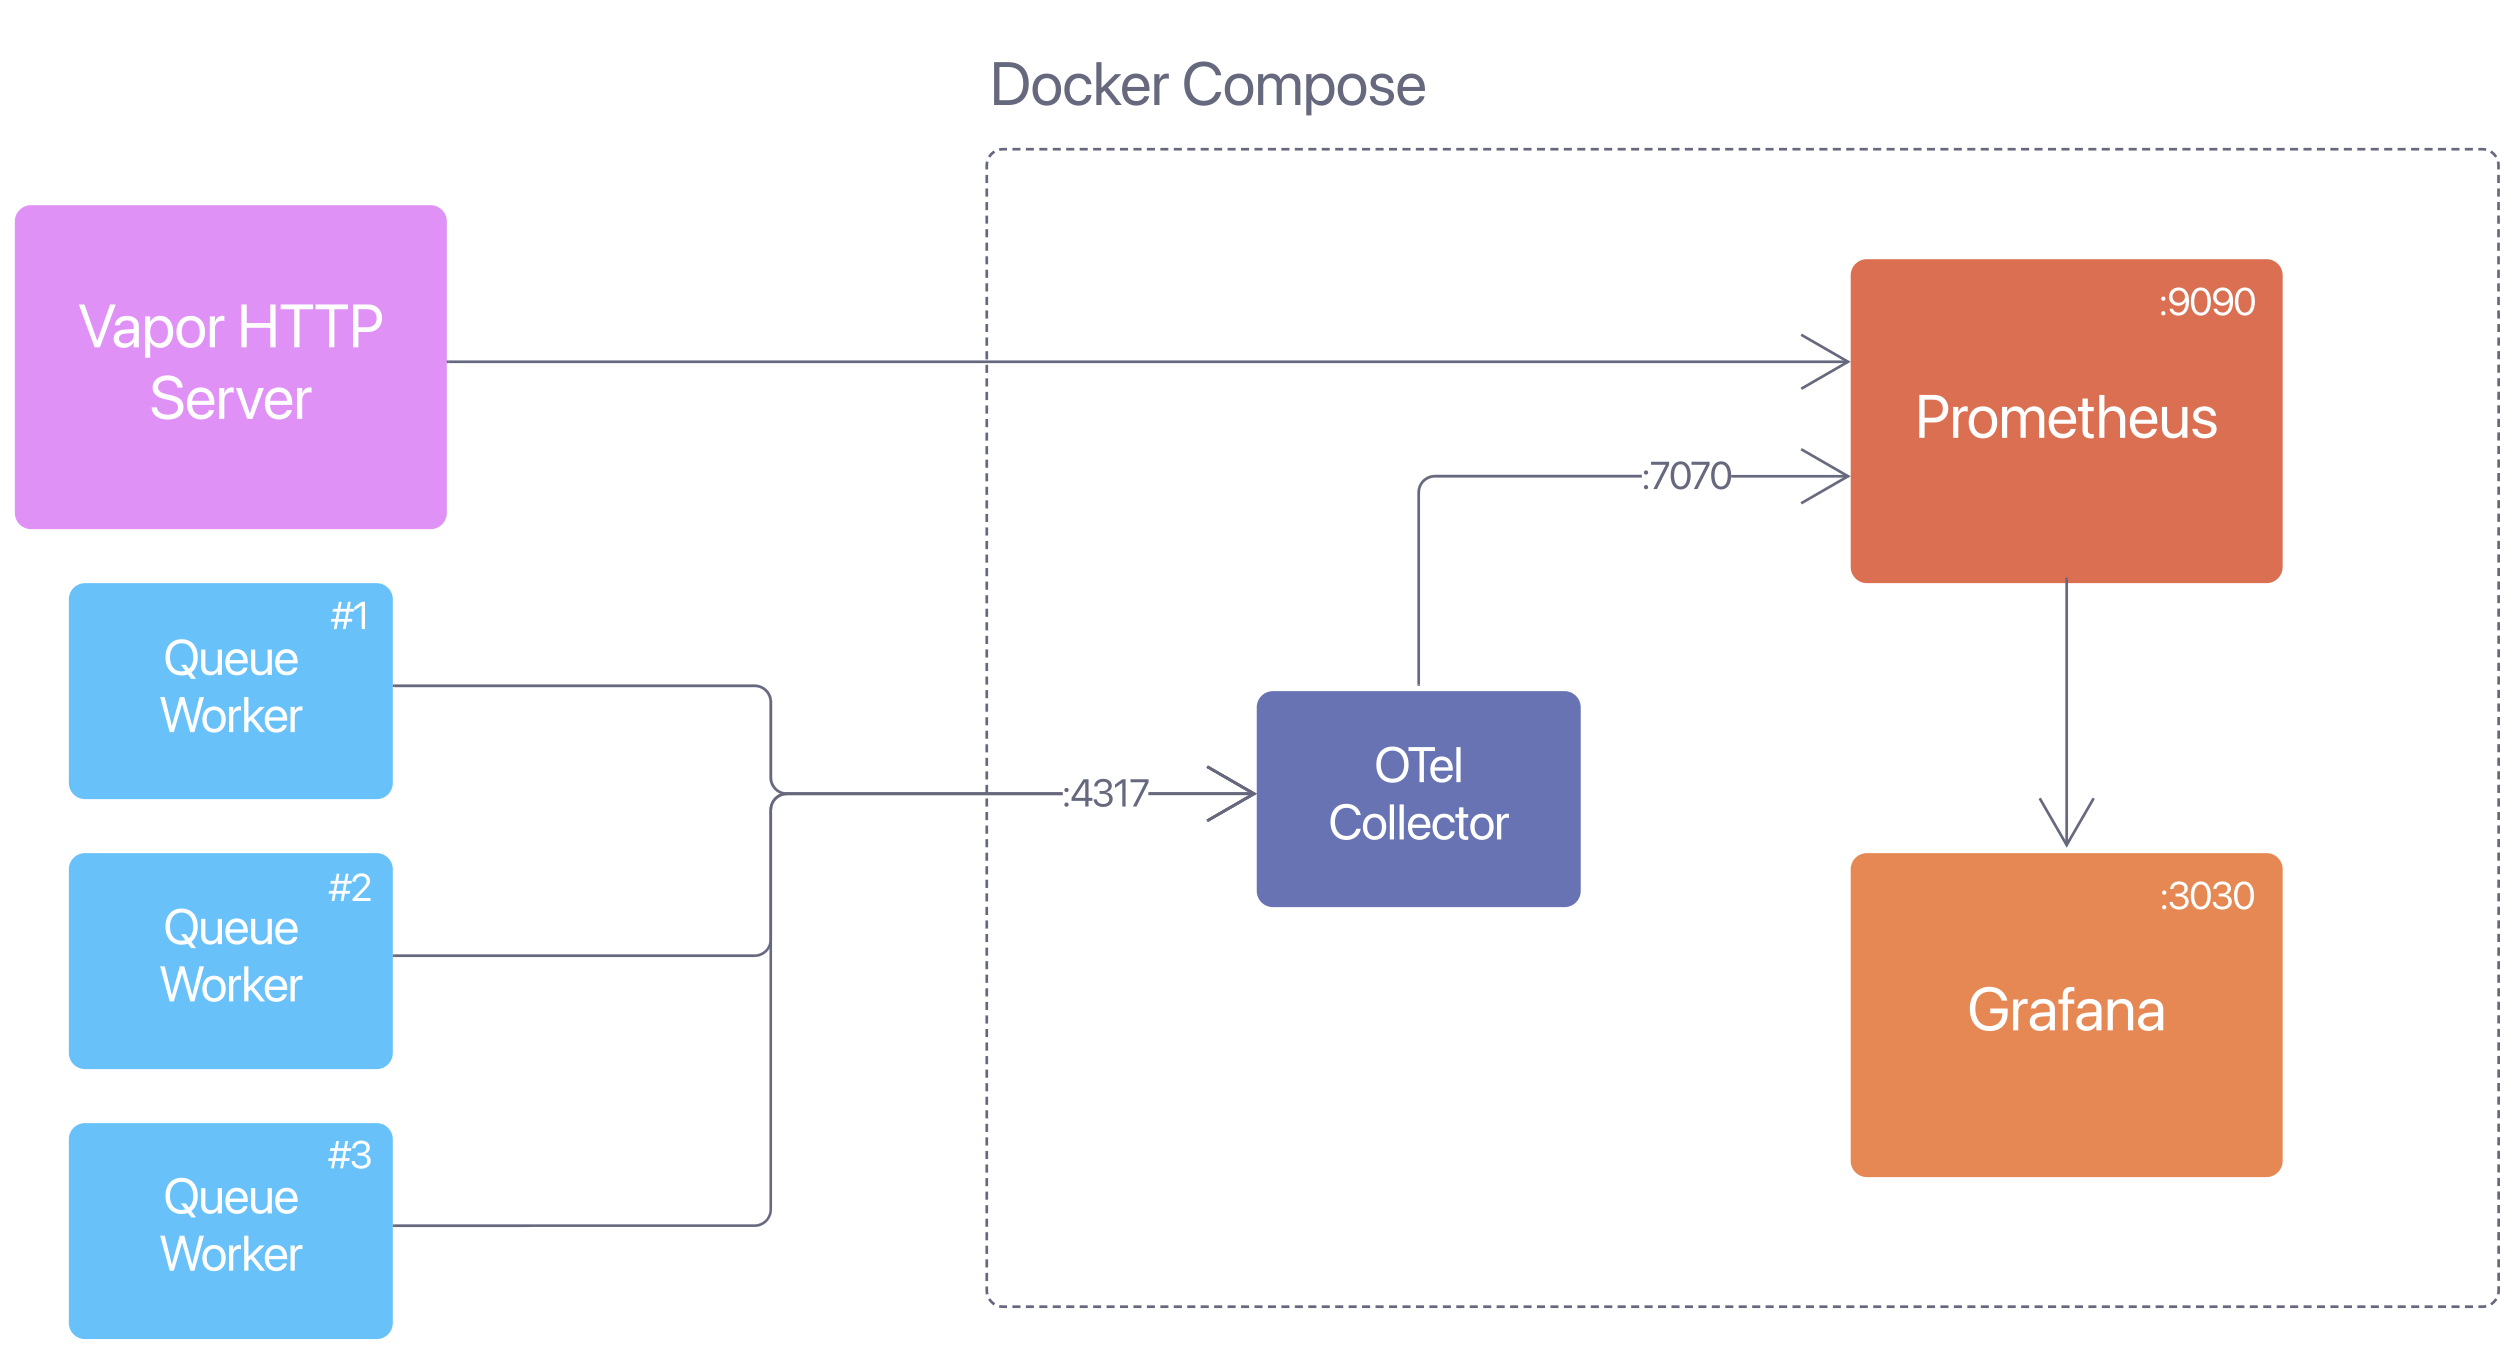 <svg xmlns="http://www.w3.org/2000/svg" xmlns:xlink="http://www.w3.org/1999/xlink" xmlns:lucid="lucid" width="926" height="501.5"><g transform="translate(-274.5 -226)" lucid:page-tab-id="0_0"><path d="M280 306a6 6 0 0 1 6-6h148a6 6 0 0 1 6 6v108a6 6 0 0 1-6 6H286a6 6 0 0 1-6-6z" stroke="#000" stroke-opacity="0" fill="#df91f6" filter="url(#a)"/><path d="M640 287.25a6 6 0 0 1 6-6h548a6 6 0 0 1 6 6V704a6 6 0 0 1-6 6H646a6 6 0 0 1-6-6z" fill-opacity="0"/><path d="M640.9 284.13l.25-.4.6-.72.72-.6.4-.25m1.73-.72l.46-.1.94-.08h1.5m2 0h2.98m2 0h2.98m2 0h2.98m2 0h2.98m2 0h2.98m2 0h3m1.98 0h3m1.98 0h3m1.98 0h3m1.98 0h3m1.98 0h3m2 0h2.98m2 0h2.98m2 0h2.98m2 0h2.98m2 0h2.98m2 0h2.98m2 0h3m1.98 0h3m1.98 0h3m1.98 0h3m2 0h2.98m2 0h2.98m2 0h2.98m2 0h2.98m2 0H777m2 0H782m2 0h3m1.98 0h3m1.98 0h3m1.98 0h3m1.98 0h3m2 0h2.98m2 0h2.98m2 0h2.98m2 0h2.98m2 0h2.98m2 0h2.98m2 0h3m1.98 0h3m1.98 0h3m1.98 0h3m1.98 0h3m2 0h2.98m2 0h2.98m2 0h2.98m2 0h2.98m2 0h2.98m2 0h2.98m2 0h3m1.98 0h3m1.98 0h3m1.98 0h3m1.98 0h3m2 0h2.98m2 0h2.98m2 0h2.98m2 0h2.98m2 0h2.98m2 0h2.98m2 0h3m1.98 0h3m1.98 0h3m1.98 0h3m1.98 0h3m1.98 0h3m2 0h2.98m2 0h2.98m2 0h2.98m2 0h2.98m2 0h2.98m2 0h2.98m2 0h3m1.98 0h3m1.98 0h3m1.98 0h3m2 0h2.98m2 0h2.98m2 0h2.98m2 0h2.98m2 0h2.98m2 0h2.98m2 0h2.98m2 0h3m1.98 0h3m1.98 0h3m1.98 0h3m1.98 0h3m2 0h2.98m2 0h2.98m2 0h2.98m2 0h2.98m2 0h2.98m2 0h3m1.98 0h3m1.98 0h3m1.98 0h3m1.98 0h3m1.98 0h3m2 0h2.98m2 0h2.98m2 0h2.98m2 0h2.98m2 0h2.98m2 0h3m1.98 0h3m1.98 0h3m1.98 0h3m1.98 0h3m2 0h1.48l.94.07.46.1m1.72.73l.4.25.72.6.6.72.26.4m.72 1.73l.1.46.08.95v1.5m0 2v3.03m0 2v3.02m0 2v3.02m0 2v3.02m0 2v3.02m0 2v3.02m0 2v3.02m0 2v3.03m0 2v3.02m0 2v3.02m0 2V344m0 2v3m0 2.02v3m0 2.02v3m0 2.02v3m0 2.02v3m0 2.02v3m0 2.02v3.02m0 2v3.02m0 2v3.02m0 2v3.02m0 2v3.02m0 2v3.02m0 2v3.02m0 2v3.02m0 2v3.03m0 2v3.03m0 2v3.02m0 2v3.02m0 2v3.02m0 2v3m0 2.02v3m0 2.02v3m0 2.02v3m0 2.02v3m0 2.02v3m0 2.02v3.02m0 2v3.02m0 2v3.02m0 2v3.02m0 2v3.02m0 2v3.02m0 2v3.02m0 2v3.02m0 2v3.03m0 2v3.03m0 2v3.02m0 2v3.02m0 2v3.02m0 2v3m0 2.02v3m0 2.02v3m0 2.02v3m0 2.02v3m0 2.02v3.02m0 2v3.02m0 2v3.02m0 2V580m0 2V585m0 2v3.02m0 2v3.02m0 2v3.02m0 2v3.03m0 2v3m0 2v3.03m0 2v3.02m0 2v3.02m0 2v3.02m0 2v3m0 2.02v3m0 2.02v3m0 2.02v3m0 2.02v3m0 2.02v3.02m0 2v3.02m0 2v3.02m0 2v3.02m0 2v3.02m0 2v3.02m0 2v3.02m0 2v3.02m0 2v3.02m0 2V704l-.07.94-.1.46m-.73 1.73l-.25.4-.6.7-.72.62-.4.25m-1.73.72l-.46.1-.94.08h-1.5m-2 0h-2.98m-2 0h-2.98m-2 0h-2.98m-2 0h-2.98m-2 0h-2.98m-2 0h-2.98m-2 0h-3m-1.98 0h-3m-1.98 0h-3m-1.98 0h-3m-2 0h-2.98m-2 0h-2.98m-2 0h-2.98m-2 0h-2.98m-2 0h-2.98m-2 0h-2.98m-2 0h-2.98m-2 0h-3m-1.98 0h-3m-1.98 0h-3m-1.98 0h-3m-2 0h-2.98m-2 0h-2.98m-2 0h-2.98m-2 0h-2.98m-2 0H1063m-2 0H1058m-2 0h-2.98m-2 0h-3m-1.98 0h-3m-1.98 0h-3m-1.98 0h-3m-1.98 0h-3m-2 0h-2.98m-2 0h-2.98m-2 0h-2.98m-2 0h-2.98m-2 0h-2.98m-2 0h-3m-1.98 0h-3m-1.98 0h-3m-1.98 0h-3m-1.98 0h-3m-2 0h-2.98m-2 0h-2.98m-2 0h-2.98m-2 0h-2.98m-2 0h-2.98m-2 0h-2.98m-2 0h-3m-1.98 0h-3m-1.98 0h-3m-1.98 0h-3m-1.98 0h-3m-2 0h-2.98m-2 0h-2.98m-2 0h-2.98m-2 0h-2.98m-2 0h-2.98m-2 0h-2.98m-2 0h-3m-1.98 0h-3m-1.98 0h-3m-1.98 0h-3m-1.98 0h-3m-1.98 0h-3m-2 0h-2.98m-2 0h-2.98m-2 0h-2.98m-2 0h-2.98m-2 0h-2.98m-2 0h-2.98m-2 0h-3m-1.98 0h-3m-1.98 0h-3m-1.98 0h-3m-2 0h-2.98m-2 0h-2.98m-2 0h-2.98m-2 0h-2.98m-2 0H789m-2 0H784m-2 0h-3m-1.98 0h-3m-1.98 0h-3m-1.98 0h-3m-1.98 0h-3m-2 0h-2.98m-2 0h-2.98m-2 0h-2.98m-2 0h-2.98m-2 0h-2.98m-2 0h-2.98m-2 0h-3m-1.98 0h-3m-1.98 0h-3m-1.98 0h-3m-1.98 0h-3m-2 0h-2.98m-2 0h-2.98m-2 0h-2.98m-2 0h-2.98m-2 0h-2.98m-2 0h-2.98m-2 0h-3m-1.98 0h-3m-1.98 0h-3m-1.98 0h-3m-1.98 0h-3m-2 0H646l-.94-.07-.46-.1m-1.73-.73l-.4-.25-.7-.6-.62-.72-.25-.4m-.72-1.73l-.1-.46-.08-.94v-1.5m0-2v-3.03m0-2v-3.02m0-2v-3.02m0-2v-3.02m0-2v-3m0-2.02v-3m0-2.02v-3m0-2.02v-3m0-2.02v-3.02m0-2v-3.02m0-2v-3.02m0-2v-3.02m0-2v-3.02m0-2v-3.02m0-2v-3.02m0-2v-3.02m0-2v-3.02m0-2v-3.03m0-2v-3m0-2v-3.03m0-2v-3.02m0-2v-3.02m0-2V587m0-2v-3m0-2.02v-3m0-2.02v-3m0-2.02v-3.02m0-2v-3.02m0-2v-3.02m0-2v-3.02m0-2v-3.02m0-2v-3.02m0-2v-3.02m0-2v-3.02m0-2v-3.02m0-2v-3.02m0-2v-3.03m0-2v-3m0-2.02v-3m0-2.02v-3m0-2.02v-3m0-2.02v-3m0-2.02v-3m0-2.02v-3m0-2.02v-3m0-2.02v-3.02m0-2v-3.02m0-2v-3.02m0-2v-3.02m0-2v-3.02m0-2v-3.02m0-2v-3.02m0-2v-3.02m0-2v-3.02m0-2v-3.03m0-2v-3.02m0-2v-3m0-2.02v-3m0-2.02v-3m0-2.02v-3m0-2.02v-3m0-2.02v-3m0-2.02v-3m0-2.02v-3.02m0-2v-3.02m0-2v-3.02m0-2v-3.02m0-2v-3.02m0-2v-3.02m0-2V351m0-2V346m0-2v-3.02m0-2v-3.03m0-2v-3.02m0-2v-3.02m0-2v-3m0-2.02v-3m0-2.02v-3m0-2.02v-3m0-2.02v-3m0-2.02v-3m0-2.02v-3m0-2.02v-1.5l.07-.95.1-.45" stroke="#66687e" fill="none"/><path d="M612 232a6 6 0 0 1 6-6h208a6 6 0 0 1 6 6v49.25a6 6 0 0 1-6 6H618a6 6 0 0 1-6-6z" fill="none"/><use xlink:href="#b" transform="matrix(1,0,0,1,612,226) translate(29.173 38.899)"/><use xlink:href="#c" transform="matrix(1,0,0,1,612,226) translate(100.213 38.899)"/><path d="M960 326a6 6 0 0 1 6-6h148a6 6 0 0 1 6 6v108a6 6 0 0 1-6 6H966a6 6 0 0 1-6-6z" stroke="#000" stroke-opacity="0" fill="#d55c3a" fill-opacity=".88" filter="url(#a)"/><path d="M440.5 360h518.6" stroke="#66687e" fill="none"/><path d="M440.5 360.48h-.5v-.96h.5z" stroke="#66687e" stroke-width=".05" fill="#66687e"/><path d="M941.68 350L959 360l-17.32 10" stroke="#66687e" fill="none"/><path d="M740 486a6 6 0 0 1 6-6h108a6 6 0 0 1 6 6v68a6 6 0 0 1-6 6H746a6 6 0 0 1-6-6z" stroke="#000" stroke-opacity="0" fill="#5361a8" fill-opacity=".88" filter="url(#d)"/><path d="M882.65 402.88h-76.63l-.88.06-.85.2-.8.34-.75.45-.66.56-.57.65-.45.74-.33.8-.2.84-.07.88v71.08h-.96v-71.12l.08-1 .24-.98.4-.94.52-.87.66-.78.77-.66.86-.53.94-.4 1-.23.98-.07h76.67zm76.44 0h-43.35v-.95h43.34z" stroke="#66687e" stroke-width=".05" fill="#66687e"/><path d="M800.48 480h-.96v-.5h.96z" fill="#66687e"/><path stroke="#66687e" stroke-width=".05" fill="#66687e"/><path d="M959.95 402.4l-18.03 10.4-.48-.8 16.6-9.6-16.6-9.6.48-.8z" stroke="#66687e" stroke-width=".05" fill="#66687e"/><use xlink:href="#e" transform="matrix(1,0,0,1,882.651,394.444) translate(0 12.695)"/><path d="M300 446a6 6 0 0 1 6-6h108a6 6 0 0 1 6 6v68a6 6 0 0 1-6 6H306a6 6 0 0 1-6-6zM300 546a6 6 0 0 1 6-6h108a6 6 0 0 1 6 6v68a6 6 0 0 1-6 6H306a6 6 0 0 1-6-6zM300 646a6 6 0 0 1 6-6h108a6 6 0 0 1 6 6v68a6 6 0 0 1-6 6H306a6 6 0 0 1-6-6z" stroke="#000" stroke-opacity="0" fill="#69c1fa" filter="url(#d)"/><path d="M960 546a6 6 0 0 1 6-6h148a6 6 0 0 1 6 6v108a6 6 0 0 1-6 6H966a6 6 0 0 1-6-6z" stroke="#000" stroke-opacity="0" fill="#e3793d" fill-opacity=".88" filter="url(#a)"/><path d="M1062 334a6 6 0 0 1 6-6h48a6 6 0 0 1 6 6v8a6 6 0 0 1-6 6h-48a6 6 0 0 1-6-6z" fill="none"/><use xlink:href="#f" transform="matrix(1,0,0,1,1062,328) translate(12.253 14.74)"/><path d="M1062 554a6 6 0 0 1 6-6h48a6 6 0 0 1 6 6v8a6 6 0 0 1-6 6h-48a6 6 0 0 1-6-6z" fill="none"/><use xlink:href="#g" transform="matrix(1,0,0,1,1062,548) translate(12.591 14.74)"/><path d="M1040 440.5v98.6" stroke="#66687e" fill="none"/><path d="M1040.47 440.5h-.94v-.5h.94z" stroke="#66687e" stroke-width=".05" fill="#66687e"/><path d="M1050 521.68L1040 539l-10-17.32" stroke="#66687e" fill="none"/><path d="M555 479.6l1 .24.94.4.87.52.78.66.66.77.53.86.4.94.23 1 .08.98v28l.06.88.2.85.34.8.45.75.56.66.65.57.74.45.8.33.84.2.88.07H668v.96H565.97l-1-.08-.98-.24-.94-.4-.87-.52-.78-.66-.66-.77-.53-.86-.4-.94-.23-1-.08-.98v-28l-.06-.88-.2-.85-.34-.8-.45-.75-.56-.66-.65-.57-.74-.45-.8-.33-.84-.2-.88-.07H420.5v-.96h133.52zm184.1 39.92v.96H700v-.96z" stroke="#66687e" stroke-width=".05" fill="#66687e"/><path d="M420.5 480.48h-.5v-.96h.5z" fill="#66687e"/><path stroke="#66687e" stroke-width=".05" fill="#66687e"/><path d="M739.95 520l-18.03 10.4-.48-.8 16.6-9.6-16.6-9.6.48-.8z" stroke="#66687e" stroke-width=".05" fill="#66687e"/><path d="M668 520.48H566l-.88.06-.85.2-.8.34-.75.45-.66.56-.57.65-.45.74-.33.8-.2.84-.07.88v48l-.08 1-.24.98-.4.94-.52.87-.66.78-.77.66-.86.53-.94.4-1 .23-.98.08H420.5v-.96h133.48l.88-.06.85-.2.8-.34.75-.45.66-.56.57-.65.45-.74.33-.8.2-.84.07-.88v-48l.08-1 .24-.98.4-.94.52-.87.66-.78.77-.66.86-.53.94-.4 1-.23.98-.08h102zm71.1 0H700v-.96h39.1z" stroke="#66687e" stroke-width=".05" fill="#66687e"/><path d="M420.5 580.48h-.5v-.96h.5z" fill="#66687e"/><path stroke="#66687e" stroke-width=".05" fill="#66687e"/><path d="M739.95 520l-18.03 10.4-.48-.8 16.6-9.6-16.6-9.6.48-.8z" stroke="#66687e" stroke-width=".05" fill="#66687e"/><path d="M668 520.48H566l-.88.06-.85.2-.8.34-.75.45-.66.56-.57.65-.45.74-.33.8-.2.84-.07.88v148l-.08 1-.24.98-.4.94-.52.87-.66.78-.77.66-.86.53-.94.4-1 .23-.98.08H420.5v-.96h133.48l.88-.06.85-.2.8-.34.75-.45.66-.56.57-.65.45-.74.33-.8.2-.84.07-.88v-148l.08-1 .24-.98.4-.94.52-.87.66-.78.77-.66.86-.53.94-.4 1-.23.98-.08h102zm71.1 0H700v-.96h39.1z" stroke="#66687e" stroke-width=".05" fill="#66687e"/><path d="M420.5 680.48h-.5v-.96h.5z" fill="#66687e"/><path stroke="#66687e" stroke-width=".05" fill="#66687e"/><path d="M739.95 520l-18.03 10.4-.48-.8 16.6-9.6-16.6-9.6.48-.8z" stroke="#66687e" stroke-width=".05" fill="#66687e"/><use xlink:href="#h" transform="matrix(1,0,0,1,667.991,512.044) translate(0 12.695)"/><path d="M280 336a6 6 0 0 1 6-6h148a6 6 0 0 1 6 6v48a6 6 0 0 1-6 6H286a6 6 0 0 1-6-6z" fill="none"/><use xlink:href="#i" transform="matrix(1,0,0,1,280,330) translate(23.424 24.64)"/><use xlink:href="#j" transform="matrix(1,0,0,1,280,330) translate(82.376 24.64)"/><use xlink:href="#k" transform="matrix(1,0,0,1,280,330) translate(49.868 51.159)"/><path d="M300 446.26a6 6 0 0 1 6-6h108a6 6 0 0 1 6 6V514a6 6 0 0 1-6 6H306a6 6 0 0 1-6-6z" fill="none"/><use xlink:href="#l" transform="matrix(1,0,0,1,300,440.258) translate(35.026 35.712)"/><use xlink:href="#m" transform="matrix(1,0,0,1,300,440.258) translate(33.42 56.927)"/><path d="M300 546a6 6 0 0 1 6-6h108a6 6 0 0 1 6 6v67.74a6 6 0 0 1-6 6H306a6 6 0 0 1-6-6z" fill="none"/><use xlink:href="#l" transform="matrix(1,0,0,1,300,540) translate(35.026 35.712)"/><use xlink:href="#n" transform="matrix(1,0,0,1,300,540) translate(33.42 56.927)"/><path d="M300 645.74a6 6 0 0 1 6-6h108a6 6 0 0 1 6 6v67.74a6 6 0 0 1-6 6H306a6 6 0 0 1-6-6z" fill="none"/><use xlink:href="#l" transform="matrix(1,0,0,1,300,639.742) translate(35.026 35.712)"/><use xlink:href="#n" transform="matrix(1,0,0,1,300,639.742) translate(33.42 56.927)"/><path d="M740 486a6 6 0 0 1 6-6h108a6 6 0 0 1 6 6v67.74a6 6 0 0 1-6 6H746a6 6 0 0 1-6-6z" fill="none"/><use xlink:href="#o" transform="matrix(1,0,0,1,740,480) translate(43.529 35.712)"/><use xlink:href="#p" transform="matrix(1,0,0,1,740,480) translate(26.545 56.927)"/><path d="M980 346.26a6 6 0 0 1 6-6h108a6 6 0 0 1 6 6V414a6 6 0 0 1-6 6H986a6 6 0 0 1-6-6z" fill="none"/><use xlink:href="#q" transform="matrix(1,0,0,1,980,340.258) translate(3.864 47.899)"/><path d="M980 565.74a6 6 0 0 1 6-6h108a6 6 0 0 1 6 6v67.74a6 6 0 0 1-6 6H986a6 6 0 0 1-6-6z" fill="none"/><use xlink:href="#r" transform="matrix(1,0,0,1,980,559.742) translate(23.2 47.899)"/><path d="M397 451.26a6 6 0 0 1 6-6h2a6 6 0 0 1 6 6v6a6 6 0 0 1-6 6h-2a6 6 0 0 1-6-6z" fill="none"/><g><use xlink:href="#s" transform="matrix(1,0,0,1,397,445.258) translate(0.014 13.74)"/></g><path d="M397 552a6 6 0 0 1 6-6h2a6 6 0 0 1 6 6v6a6 6 0 0 1-6 6h-2a6 6 0 0 1-6-6z" fill="none"/><g><use xlink:href="#t" transform="matrix(1,0,0,1,397,546) translate(-0.803 13.74)"/></g><path d="M397 651a6 6 0 0 1 6-6h2a6 6 0 0 1 6 6v6a6 6 0 0 1-6 6h-2a6 6 0 0 1-6-6z" fill="none"/><g><use xlink:href="#u" transform="matrix(1,0,0,1,397,645) translate(-0.975 13.74)"/></g><defs><filter id="a" filterUnits="objectBoundingBox" x="-.06" y="-.07" width="1.13" height="1.17"><feOffset result="offOut" in="SourceAlpha" dy="2"/><feGaussianBlur result="blurOut" in="offOut" stdDeviation="5"/><feColorMatrix result="colorOut" in="blurOut" values="0 0 0 0 0 0 0 0 0 0 0 0 0 0 0 0 0 0 0.502 0"/><feBlend in="SourceGraphic" in2="colorOut"/></filter><path fill="#66687e" d="M140 0v-1443h485c428 0 682 267 681 721 0 455-252 722-681 722H140zm180-162h293c328 0 510-201 509-560 0-360-182-559-509-559H320v1119" id="v"/><path fill="#66687e" d="M544 20C254 20 61-190 62-522c0-331 194-538 481-538 288 0 483 207 482 540 0 332-194 540-481 540zm1-154c184 0 303-143 302-388 0-244-120-384-304-384-182 0-304 142-303 386 0 245 121 386 305 386" id="w"/><path fill="#66687e" d="M979-338C953-135 782 19 544 20 249 20 62-190 62-522c0-328 191-538 480-538 262 1 415 173 435 358H807c-25-110-108-203-265-204-181 0-302 150-302 387 0 242 124 385 304 385 145 0 237-83 264-204h171" id="x"/><path fill="#66687e" d="M127 0v-1443h174v862h4l456-459h211L521-591 986 0H784L398-485l-97 93V0H127" id="y"/><path fill="#66687e" d="M974-298C943-118 772 19 541 20 242 20 62-189 62-517c0-322 184-543 468-543 304 1 476 237 457 587H238c4 214 122 339 307 339 136-1 230-68 258-164h171zM529-906c-151 0-269 103-288 297h569c-17-202-129-297-281-297" id="z"/><path fill="#66687e" d="M113 0v-1040h174v176h4c43-141 154-221 312-189v169c-177-43-316 47-316 242V0H113" id="A"/><g id="b"><use transform="matrix(0.011,0,0,0.011,0,0)" xlink:href="#v"/><use transform="matrix(0.011,0,0,0.011,15.082,0)" xlink:href="#w"/><use transform="matrix(0.011,0,0,0.011,26.877,0)" xlink:href="#x"/><use transform="matrix(0.011,0,0,0.011,38.01,0)" xlink:href="#y"/><use transform="matrix(0.011,0,0,0.011,48.253,0)" xlink:href="#z"/><use transform="matrix(0.011,0,0,0.011,59.635,0)" xlink:href="#A"/></g><path fill="#66687e" d="M1333-441c-52 282-284 465-590 465C342 24 84-268 84-723c0-454 257-744 659-744 304 0 538 185 590 465h-182c-51-187-196-300-408-299-288 0-474 227-474 579 0 351 187 580 474 580 205 1 347-105 408-299h182" id="B"/><path fill="#66687e" d="M113 0v-1040h174v152h4c47-103 151-172 285-172 142 0 247 73 292 200h4c58-125 180-200 326-200 206 0 339 135 339 342V0h-174v-678c0-143-79-228-216-228-138 0-235 103-235 245V0H738v-697c0-126-84-209-213-209-138 0-238 109-238 254V0H113" id="C"/><path fill="#66687e" d="M113 350v-1390h174v176h4c65-121 181-196 330-196 266 0 442 212 442 541 0 328-178 539-439 539-147 0-268-74-333-194h-4v524H113zm474-484c184 0 298-148 298-386 0-239-114-386-298-386-176 0-301 153-301 387 0 232 126 385 301 385" id="D"/><path fill="#66687e" d="M698-740c-12-106-89-175-221-175-126 0-204 61-204 154 0 71 47 120 162 148l165 40c210 51 286 134 286 283 0 182-172 310-404 310C233 19 85-107 67-300h174c19 111 96 175 242 175 141 0 225-59 225-154 0-75-39-117-157-146l-165-40C190-512 95-603 95-754c0-179 157-306 382-306 233 2 378 135 387 320H698" id="E"/><g id="c"><use transform="matrix(0.011,0,0,0.011,0,0)" xlink:href="#B"/><use transform="matrix(0.011,0,0,0.011,15.245,0)" xlink:href="#w"/><use transform="matrix(0.011,0,0,0.011,27.04,0)" xlink:href="#C"/><use transform="matrix(0.011,0,0,0.011,44.889,0)" xlink:href="#D"/><use transform="matrix(0.011,0,0,0.011,57.096,0)" xlink:href="#w"/><use transform="matrix(0.011,0,0,0.011,68.891,0)" xlink:href="#E"/><use transform="matrix(0.011,0,0,0.011,79.232,0)" xlink:href="#z"/></g><filter id="d" filterUnits="objectBoundingBox" x="-.08" y="-.1" width="1.17" height="1.25"><feOffset result="offOut" in="SourceAlpha" dy="2"/><feGaussianBlur result="blurOut" in="offOut" stdDeviation="5"/><feColorMatrix result="colorOut" in="blurOut" values="0 0 0 0 0 0 0 0 0 0 0 0 0 0 0 0 0 0 0.502 0"/><feBlend in="SourceGraphic" in2="colorOut"/></filter><path fill="#66687e" d="M220-760c-64 0-114-50-114-114s50-114 114-114 114 50 114 114-50 114-114 114zm0 774c-64 0-114-50-114-114s50-114 114-114 114 50 114 114S284 14 220 14" id="F"/><path fill="#66687e" d="M200 0c217-428 438-853 653-1283H76v-160h955v167L389 0H200" id="G"/><path fill="#66687e" d="M620 24C287 24 90-264 91-723c0-458 197-744 529-744 333 0 532 287 531 746 0 458-199 745-531 745zm0-157c220 0 351-227 350-590 0-362-130-586-350-586s-349 225-348 588c0 362 128 588 348 588" id="H"/><g id="e"><use transform="matrix(0.007,0,0,0.007,0,0)" xlink:href="#F"/><use transform="matrix(0.007,0,0,0.007,2.865,0)" xlink:href="#G"/><use transform="matrix(0.007,0,0,0.007,10.026,0)" xlink:href="#H"/><use transform="matrix(0.007,0,0,0.007,17.852,0)" xlink:href="#G"/><use transform="matrix(0.007,0,0,0.007,25.013,0)" xlink:href="#H"/></g><path fill="#fff" d="M220-760c-64 0-114-50-114-114s50-114 114-114 114 50 114 114-50 114-114 114zm0 774c-64 0-114-50-114-114s50-114 114-114 114 50 114 114S284 14 220 14" id="I"/><path fill="#fff" d="M317-339c41 125 145 204 298 204 278 0 381-279 384-595h-4c-58 128-206 232-402 232-276 0-480-203-479-479 0-284 216-490 511-490 266 0 549 185 548 721 0 486-207 770-560 770-250 0-435-145-479-363h183zm307-317c189 0 332-134 332-319s-144-332-329-332-331 144-330 328c0 188 137 323 327 323" id="J"/><path fill="#fff" d="M620 24C287 24 90-264 91-723c0-458 197-744 529-744 333 0 532 287 531 746 0 458-199 745-531 745zm0-157c220 0 351-227 350-590 0-362-130-586-350-586s-349 225-348 588c0 362 128 588 348 588" id="K"/><g id="f"><use transform="matrix(0.007,0,0,0.007,0,0)" xlink:href="#I"/><use transform="matrix(0.007,0,0,0.007,2.865,0)" xlink:href="#J"/><use transform="matrix(0.007,0,0,0.007,11.094,0)" xlink:href="#K"/><use transform="matrix(0.007,0,0,0.007,19.18,0)" xlink:href="#J"/><use transform="matrix(0.007,0,0,0.007,27.409,0)" xlink:href="#K"/></g><path fill="#fff" d="M121-1065c20-242 206-401 480-402 276 0 457 153 456 374 0 178-126 300-306 338v4c211 18 354 149 353 356 0 241-212 419-501 419-302-1-496-168-511-406h173c11 151 142 249 338 250 190 0 319-106 318-261 0-177-127-276-329-276H411v-152h173c173 0 293-106 292-252 0-151-99-238-275-238-174 1-296 92-307 246H121" id="L"/><g id="g"><use transform="matrix(0.007,0,0,0.007,0,0)" xlink:href="#I"/><use transform="matrix(0.007,0,0,0.007,2.865,0)" xlink:href="#L"/><use transform="matrix(0.007,0,0,0.007,10.755,0)" xlink:href="#K"/><use transform="matrix(0.007,0,0,0.007,18.841,0)" xlink:href="#L"/><use transform="matrix(0.007,0,0,0.007,26.732,0)" xlink:href="#K"/></g><path fill="#66687e" d="M803 0v-300H78v-163l633-980h266v985h204v158H977V0H803zM256-458h547v-831h-6L256-462v4" id="M"/><path fill="#66687e" d="M121-1065c20-242 206-401 480-402 276 0 457 153 456 374 0 178-126 300-306 338v4c211 18 354 149 353 356 0 241-212 419-501 419-302-1-496-168-511-406h173c11 151 142 249 338 250 190 0 319-106 318-261 0-177-127-276-329-276H411v-152h173c173 0 293-106 292-252 0-151-99-238-275-238-174 1-296 92-307 246H121" id="N"/><path fill="#66687e" d="M485 0v-1252h-4L99-986v-181l384-276h176V0H485" id="O"/><g id="h"><use transform="matrix(0.007,0,0,0.007,0,0)" xlink:href="#F"/><use transform="matrix(0.007,0,0,0.007,2.865,0)" xlink:href="#M"/><use transform="matrix(0.007,0,0,0.007,10.924,0)" xlink:href="#N"/><use transform="matrix(0.007,0,0,0.007,18.815,0)" xlink:href="#O"/><use transform="matrix(0.007,0,0,0.007,24.727,0)" xlink:href="#G"/></g><path fill="#fff" d="M557 0L25-1443h189L644-216h4l430-1227h189L735 0H557" id="P"/><path fill="#fff" d="M110-740c12-181 161-318 410-320 246 0 400 133 400 341V0H746v-169h-4C681-55 556 20 417 20 209 20 70-105 71-296c0-177 138-288 377-302l298-17v-87c0-127-83-204-228-204-138 1-222 66-240 166H110zm139 444c-1 102 81 165 207 165 164 0 290-113 290-264v-85l-278 17c-139 8-219 70-219 167" id="Q"/><path fill="#fff" d="M113 350v-1390h174v176h4c65-121 181-196 330-196 266 0 442 212 442 541 0 328-178 539-439 539-147 0-268-74-333-194h-4v524H113zm474-484c184 0 298-148 298-386 0-239-114-386-298-386-176 0-301 153-301 387 0 232 126 385 301 385" id="R"/><path fill="#fff" d="M544 20C254 20 61-190 62-522c0-331 194-538 481-538 288 0 483 207 482 540 0 332-194 540-481 540zm1-154c184 0 303-143 302-388 0-244-120-384-304-384-182 0-304 142-303 386 0 245 121 386 305 386" id="S"/><path fill="#fff" d="M113 0v-1040h174v176h4c43-141 154-221 312-189v169c-177-43-316 47-316 242V0H113" id="T"/><g id="i"><use transform="matrix(0.011,0,0,0.011,0,0)" xlink:href="#P"/><use transform="matrix(0.011,0,0,0.011,12.391,0)" xlink:href="#Q"/><use transform="matrix(0.011,0,0,0.011,23.546,0)" xlink:href="#R"/><use transform="matrix(0.011,0,0,0.011,35.753,0)" xlink:href="#S"/><use transform="matrix(0.011,0,0,0.011,47.548,0)" xlink:href="#T"/></g><path fill="#fff" d="M140 0v-1443h180v624h792v-624h180V0h-180v-657H320V0H140" id="U"/><path fill="#fff" d="M505 0v-1281H50v-162h1090v162H685V0H505" id="V"/><path fill="#fff" d="M140 0v-1443h514c272 0 464 188 463 463 0 274-192 465-463 465H320V0H140zm468-1283H320v608h288c207 0 326-113 325-305 0-190-119-303-325-303" id="W"/><g id="j"><use transform="matrix(0.011,0,0,0.011,0,0)" xlink:href="#U"/><use transform="matrix(0.011,0,0,0.011,15.538,0)" xlink:href="#V"/><use transform="matrix(0.011,0,0,0.011,28.451,0)" xlink:href="#V"/><use transform="matrix(0.011,0,0,0.011,41.363,0)" xlink:href="#W"/></g><path fill="#fff" d="M939-1053c-18-158-142-247-330-248-193 1-319 93-319 233 0 118 87 192 275 233l160 35c296 65 420 185 420 406 0 256-203 418-533 418C295 23 83-131 70-390h180c16 157 157 246 372 248 208 0 339-94 339-244 0-127-83-198-281-242l-160-35c-282-62-414-189-414-401 1-237 211-403 508-403 287 2 495 166 505 414H939" id="X"/><path fill="#fff" d="M974-298C943-118 772 19 541 20 242 20 62-189 62-517c0-322 184-543 468-543 304 1 476 237 457 587H238c4 214 122 339 307 339 136-1 230-68 258-164h171zM529-906c-151 0-269 103-288 297h569c-17-202-129-297-281-297" id="Y"/><path fill="#fff" d="M406 0L23-1040h183l287 855h4l288-855h181L584 0H406" id="Z"/><g id="k"><use transform="matrix(0.011,0,0,0.011,0,0)" xlink:href="#X"/><use transform="matrix(0.011,0,0,0.011,13.184,0)" xlink:href="#Y"/><use transform="matrix(0.011,0,0,0.011,24.566,0)" xlink:href="#T"/><use transform="matrix(0.011,0,0,0.011,31.738,0)" xlink:href="#Z"/><use transform="matrix(0.011,0,0,0.011,42.036,0)" xlink:href="#Y"/><use transform="matrix(0.011,0,0,0.011,53.418,0)" xlink:href="#T"/></g><path fill="#fff" d="M750 24C339 24 83-264 84-723c0-457 257-744 666-744s665 288 664 746c0 280-95 495-262 621l191 263h-202L1008-21C931 9 844 24 750 24zM269-723c0 413 256 657 634 558L722-413h202l123 169c116-99 182-267 182-479 0-354-185-578-479-578-295 0-481 223-481 578" id="aa"/><path fill="#fff" d="M468 20c-228 0-360-148-360-385v-675h174v644c0 169 79 262 239 262 164 0 271-117 271-294v-612h174V0H792v-148h-4C732-51 626 20 468 20" id="ab"/><g id="l"><use transform="matrix(0.009,0,0,0.009,0,0)" xlink:href="#aa"/><use transform="matrix(0.009,0,0,0.009,13.003,0)" xlink:href="#ab"/><use transform="matrix(0.009,0,0,0.009,22.37,0)" xlink:href="#Y"/><use transform="matrix(0.009,0,0,0.009,31.476,0)" xlink:href="#ab"/><use transform="matrix(0.009,0,0,0.009,40.842,0)" xlink:href="#Y"/></g><path fill="#fff" d="M438 0L45-1443h188L524-258h4l327-1185h182l327 1185h4l291-1185h188L1454 0h-170L948-1156h-4L608 0H438" id="ac"/><path fill="#fff" d="M127 0v-1443h174v862h4l456-459h211L521-591 986 0H784L398-485l-97 93V0H127" id="ad"/><g id="m"><use transform="matrix(0.009,0,0,0.009,0,0)" xlink:href="#ac"/><use transform="matrix(0.009,0,0,0.009,15.469,0)" xlink:href="#S"/><use transform="matrix(0.009,0,0,0.009,24.905,0)" xlink:href="#T"/><use transform="matrix(0.009,0,0,0.009,30.382,0)" xlink:href="#ad"/><use transform="matrix(0.009,0,0,0.009,38.576,0)" xlink:href="#Y"/><use transform="matrix(0.009,0,0,0.009,47.682,0)" xlink:href="#T"/></g><g id="n"><use transform="matrix(0.009,0,0,0.009,0,0)" xlink:href="#ac"/><use transform="matrix(0.009,0,0,0.009,15.469,0)" xlink:href="#S"/><use transform="matrix(0.009,0,0,0.009,24.905,0)" xlink:href="#T"/><use transform="matrix(0.009,0,0,0.009,30.382,0)" xlink:href="#ad"/><use transform="matrix(0.009,0,0,0.009,38.576,0)" xlink:href="#Y"/><use transform="matrix(0.009,0,0,0.009,47.682,0)" xlink:href="#T"/></g><path fill="#fff" d="M750 24C339 24 83-264 84-723c0-457 257-744 666-744s665 288 664 746c0 458-255 745-664 745zm0-166c298 0 481-228 480-581 0-354-186-578-480-578-296 0-483 224-482 580 0 355 186 579 482 579" id="ae"/><path fill="#fff" d="M122 0v-1443h174V0H122" id="af"/><g id="o"><use transform="matrix(0.009,0,0,0.009,0,0)" xlink:href="#ae"/><use transform="matrix(0.009,0,0,0.009,12.222,0)" xlink:href="#V"/><use transform="matrix(0.009,0,0,0.009,20.208,0)" xlink:href="#Y"/><use transform="matrix(0.009,0,0,0.009,29.314,0)" xlink:href="#af"/></g><path fill="#fff" d="M1333-441c-52 282-284 465-590 465C342 24 84-268 84-723c0-454 257-744 659-744 304 0 538 185 590 465h-182c-51-187-196-300-408-299-288 0-474 227-474 579 0 351 187 580 474 580 205 1 347-105 408-299h182" id="ag"/><path fill="#fff" d="M979-338C953-135 782 19 544 20 249 20 62-190 62-522c0-328 191-538 480-538 262 1 415 173 435 358H807c-25-110-108-203-265-204-181 0-302 150-302 387 0 242 124 385 304 385 145 0 237-83 264-204h171" id="ah"/><path fill="#fff" d="M451 20c-191 0-285-86-285-285v-631H14v-144h152v-281h180v281h198v144H346v630c-5 134 82 152 198 138V13c-22 3-59 7-93 7" id="ai"/><g id="p"><use transform="matrix(0.009,0,0,0.009,0,0)" xlink:href="#ag"/><use transform="matrix(0.009,0,0,0.009,12.196,0)" xlink:href="#S"/><use transform="matrix(0.009,0,0,0.009,21.632,0)" xlink:href="#af"/><use transform="matrix(0.009,0,0,0.009,25.26,0)" xlink:href="#af"/><use transform="matrix(0.009,0,0,0.009,28.889,0)" xlink:href="#Y"/><use transform="matrix(0.009,0,0,0.009,37.995,0)" xlink:href="#ah"/><use transform="matrix(0.009,0,0,0.009,46.901,0)" xlink:href="#ai"/><use transform="matrix(0.009,0,0,0.009,51.997,0)" xlink:href="#S"/><use transform="matrix(0.009,0,0,0.009,61.432,0)" xlink:href="#T"/></g><path fill="#fff" d="M113 0v-1040h174v152h4c47-103 151-172 285-172 142 0 247 73 292 200h4c58-125 180-200 326-200 206 0 339 135 339 342V0h-174v-678c0-143-79-228-216-228-138 0-235 103-235 245V0H738v-697c0-126-84-209-213-209-138 0-238 109-238 254V0H113" id="aj"/><path fill="#fff" d="M122 0v-1443h174v569h4c56-117 169-186 324-186 221 0 372 171 372 423V0H822v-607c0-188-96-299-258-299-161 0-268 122-268 299V0H122" id="ak"/><path fill="#fff" d="M698-740c-12-106-89-175-221-175-126 0-204 61-204 154 0 71 47 120 162 148l165 40c210 51 286 134 286 283 0 182-172 310-404 310C233 19 85-107 67-300h174c19 111 96 175 242 175 141 0 225-59 225-154 0-75-39-117-157-146l-165-40C190-512 95-603 95-754c0-179 157-306 382-306 233 2 378 135 387 320H698" id="al"/><g id="q"><use transform="matrix(0.011,0,0,0.011,0,0)" xlink:href="#W"/><use transform="matrix(0.011,0,0,0.011,12.836,0)" xlink:href="#T"/><use transform="matrix(0.011,0,0,0.011,19.141,0)" xlink:href="#S"/><use transform="matrix(0.011,0,0,0.011,30.935,0)" xlink:href="#aj"/><use transform="matrix(0.011,0,0,0.011,48.785,0)" xlink:href="#Y"/><use transform="matrix(0.011,0,0,0.011,60.167,0)" xlink:href="#ai"/><use transform="matrix(0.011,0,0,0.011,66.862,0)" xlink:href="#ak"/><use transform="matrix(0.011,0,0,0.011,78.841,0)" xlink:href="#Y"/><use transform="matrix(0.011,0,0,0.011,90.224,0)" xlink:href="#ab"/><use transform="matrix(0.011,0,0,0.011,101.931,0)" xlink:href="#al"/></g><path fill="#fff" d="M1159-1002c-65-188-207-300-414-299-297 0-477 215-477 572 0 363 183 587 477 587 264-2 442-172 432-434H770v-158h587v137c0 390-227 621-612 621C342 24 84-269 84-730c0-451 258-737 661-737 340 1 539 198 603 465h-189" id="am"/><path fill="#fff" d="M169 0v-896H24v-144h145v-128c0-200 93-295 285-295 39 0 80 3 106 7v141c-127-19-226 14-219 148v127h214v144H343V0H169" id="an"/><path fill="#fff" d="M113 0v-1040h174v148h4c56-97 162-168 320-168 228 0 360 148 360 385V0H797v-644c0-169-79-262-239-262-164 0-271 117-271 294V0H113" id="ao"/><g id="r"><use transform="matrix(0.011,0,0,0.011,0,0)" xlink:href="#am"/><use transform="matrix(0.011,0,0,0.011,15.701,0)" xlink:href="#T"/><use transform="matrix(0.011,0,0,0.011,22.331,0)" xlink:href="#Q"/><use transform="matrix(0.011,0,0,0.011,33.485,0)" xlink:href="#an"/><use transform="matrix(0.011,0,0,0.011,39.583,0)" xlink:href="#Q"/><use transform="matrix(0.011,0,0,0.011,50.738,0)" xlink:href="#ao"/><use transform="matrix(0.011,0,0,0.011,62.446,0)" xlink:href="#Q"/></g><path fill="#fff" d="M308 0H162l73-391H0l29-146h233l72-383H91l29-146h241l71-377h146l-71 377h335l72-377h146l-71 377h249l-29 146H962l-72 383h256l-29 146H863L790 0H644l71-391H380zm95-533h343l74-391H477" id="ap"/><path fill="#fff" d="M485 0v-1252h-4L99-986v-181l384-276h176V0H485" id="aq"/><g id="s"><use transform="matrix(0.007,0,0,0.007,0,0)" xlink:href="#ap"/><use transform="matrix(0.007,0,0,0.007,8.06,0)" xlink:href="#aq"/></g><path fill="#fff" d="M117 0v-124l508-530c196-204 240-280 240-403-1-147-112-253-269-253-182 1-316 125-314 284H108c-3-255 214-440 485-441 262 0 453 175 452 403 0 158-73 277-338 548L364-164v4h705V0H117" id="ar"/><g id="t"><use transform="matrix(0.007,0,0,0.007,0,0)" xlink:href="#ap"/><use transform="matrix(0.007,0,0,0.007,8.06,0)" xlink:href="#ar"/></g><g id="u"><use transform="matrix(0.007,0,0,0.007,0,0)" xlink:href="#ap"/><use transform="matrix(0.007,0,0,0.007,8.06,0)" xlink:href="#L"/></g></defs></g></svg>